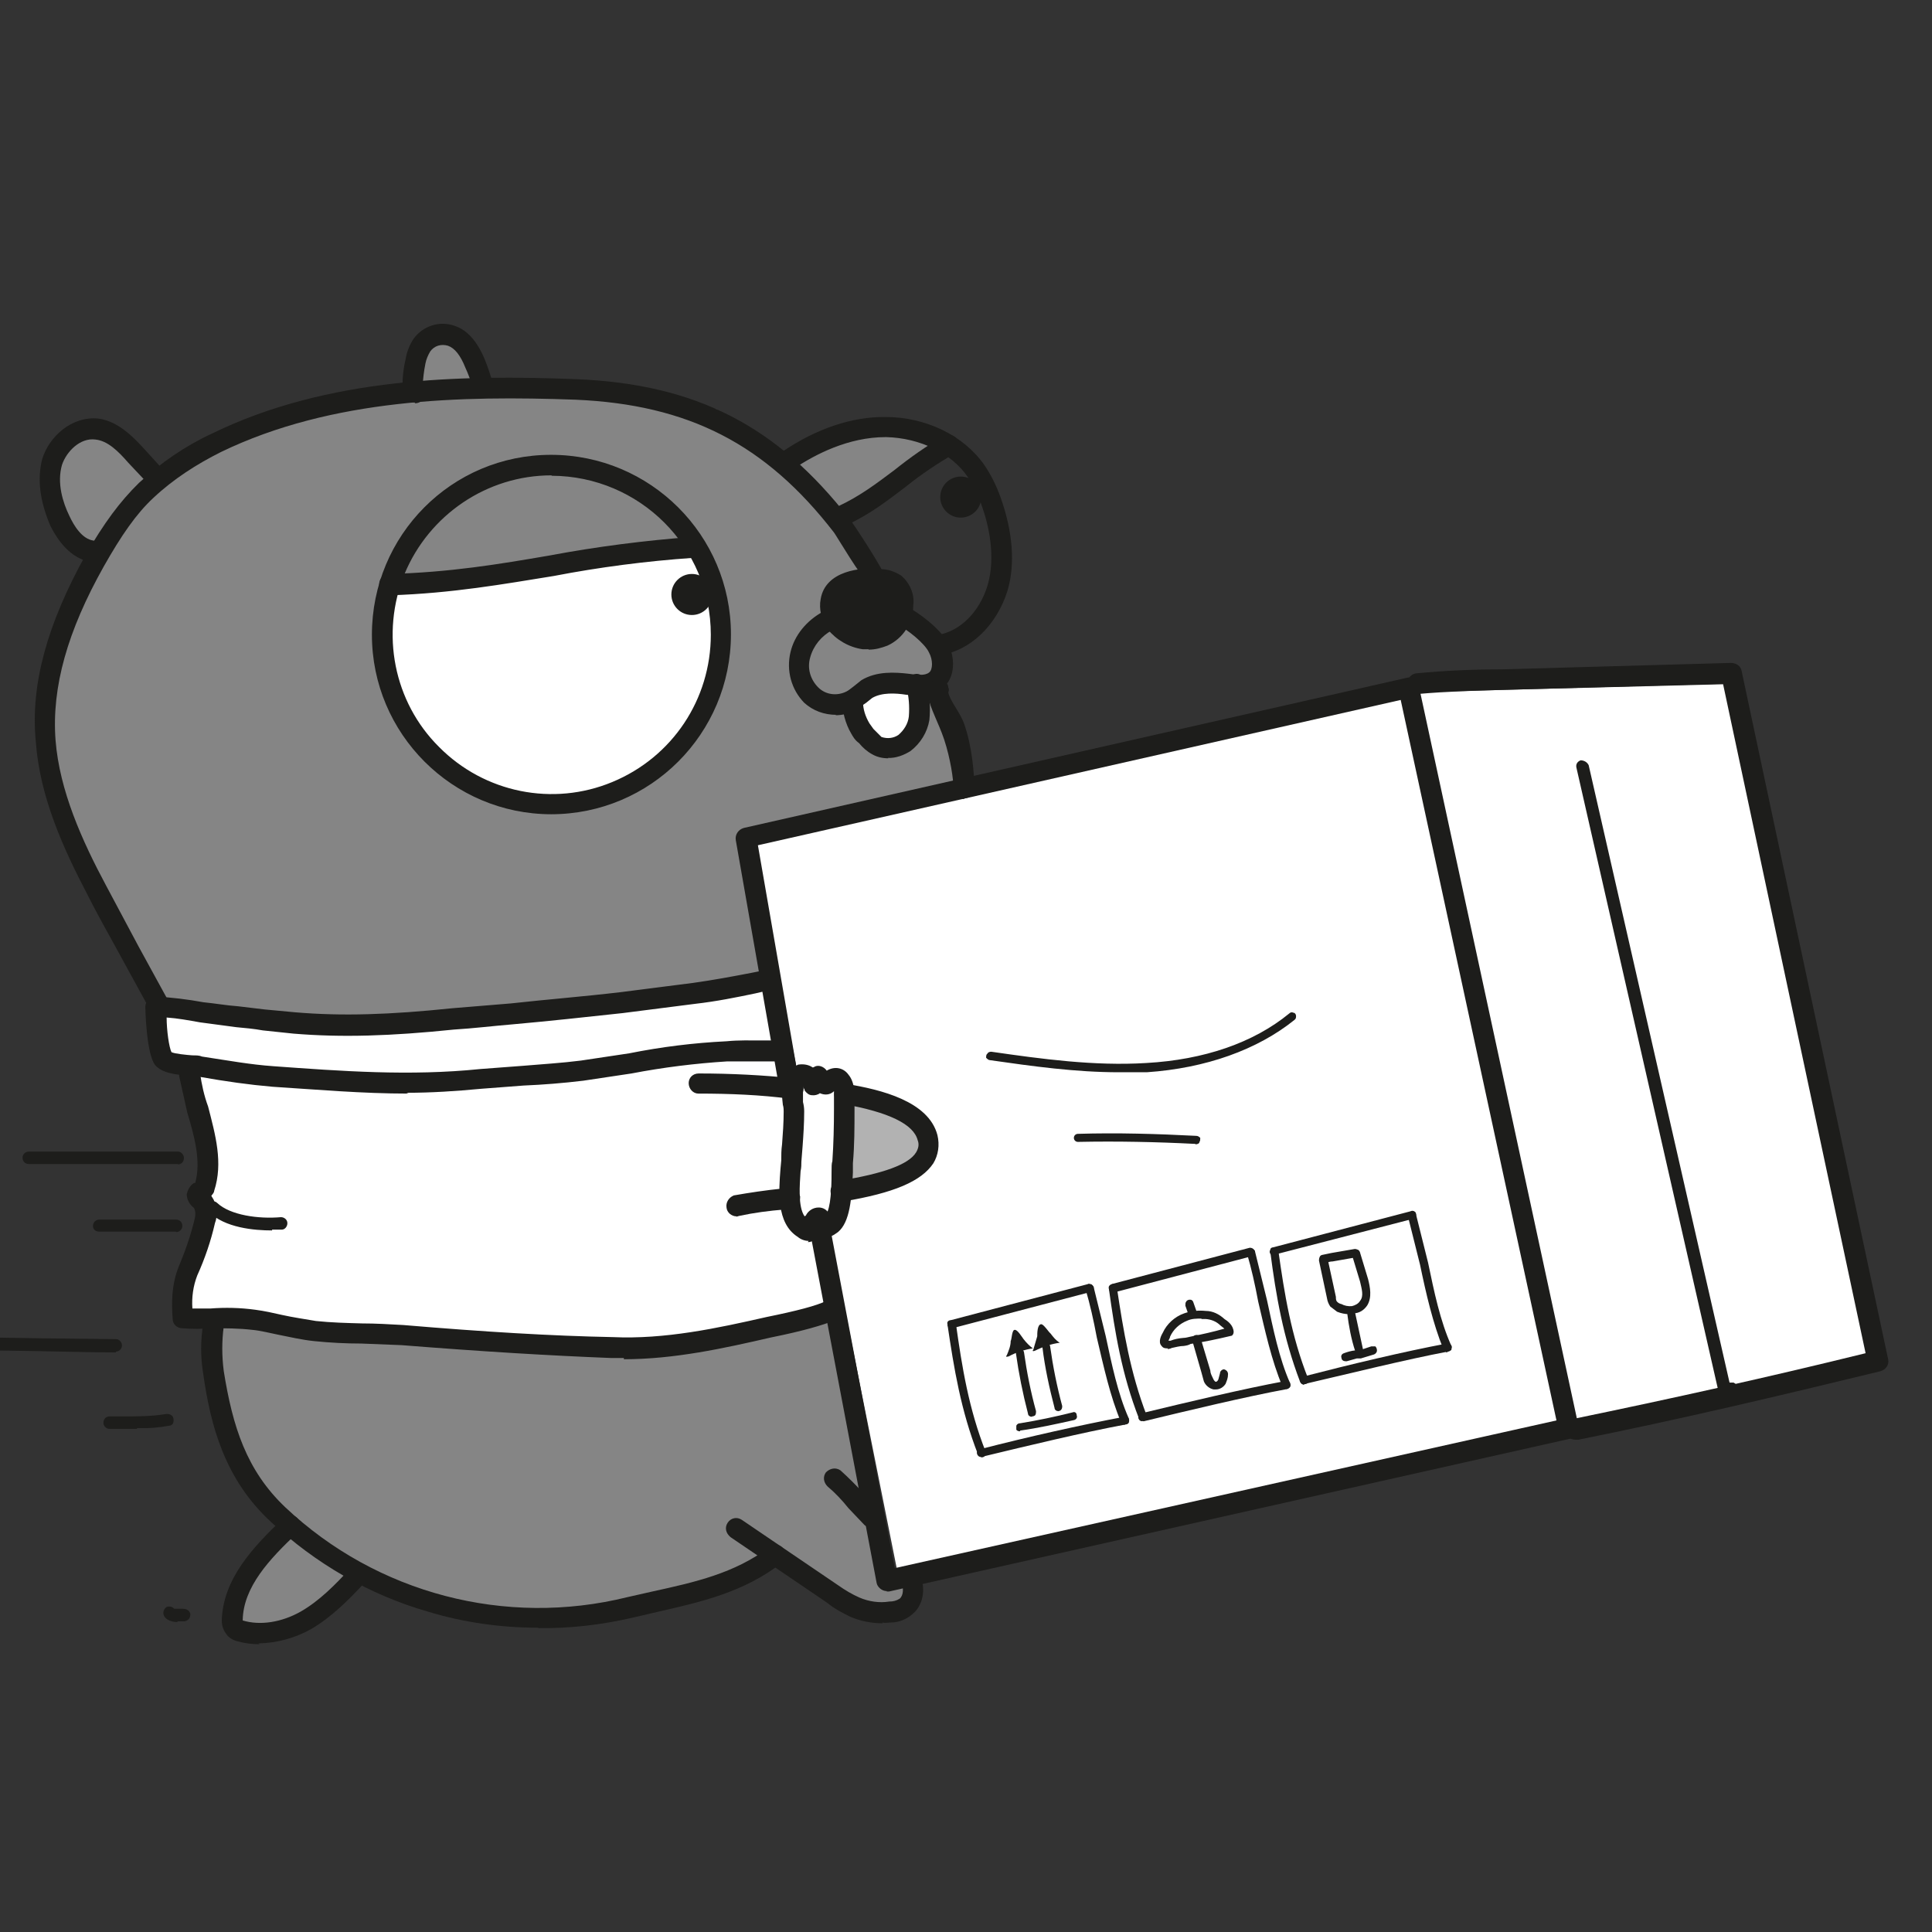 <svg width="24" height="24" viewBox="0 0 48 48" role="img">
<rect x="0" y="0" width="48" height="48" fill="#333333" stroke="none"/>
<g fill="none" fill-rule="evenodd"><path d="M18.66 20.88L35.2 17.2l7.86-.22 3.7 16.86-7.64 1.6-16.8 3.73-3.66-18.3z" fill="#FFF"/><path d="M18.58 38.93c-.28.17-.6.25-.9.36-.4.13-.8.34-1.2.42l-1.84.4-2.36.07-3.38-.95-.8.66-.98.45-1.05.2-.3-.43.5-1.3.84-.82-1.02-1.32-.7-2.18-.05-1.4c-.03-.76-.5-.13-.82-.53-.2-.28.15-.86.23-1.14.1-.35.38-.7.46-1.06.03-.2-.1-.34-.1-.52 0-.13.07-.18.1-.3.04-.28-.07-.58-.1-.87-.03-.4-.08-.8-.16-1.2-.05-.3-.02-.7-.24-.93-.18-.2-.5-.2-.64-.43-.1-.2.02-.4 0-.62-.05-.54-.35-.98-.6-1.45l-.7-1.32-.85-1.6-.8-2.06.15-2.33.86-2.35.38-.7-.63-.23-.5-.85-.05-1.13.27-.48.66-.35.54.13.97.92 2.53-1.1 3.96-.87.1-.8.3-.52.6-.1.35.26.42.98 2.47.07 3.3.56 1.6 1.25.87-.4 1.6-.43 1.16.04.44.37L21 13l1.3 2.53s1 .23 1.14.56c.13.27-.3 1.28-.3 1.28l.8.64-.07 1.26-.1.35-5.12 1.22c-.05 0 .7 4.28.76 4.68.1.53.13 1.08.23 1.6.05.3.06.6.05.9v1.17c0 .33-.07 1 .18 1.25.16.14.23 0 .4.06.24.13.3.9.36 1.15l.3 1.3c.13.57.3 1.15.4 1.72l.63 4.2.35.4.33-.03.05.62-.83.33c-.8-.36-1.58-.73-2.25-1.32-.05-.06-.1-.1-.2-.13-.13-.06-.3-.06-.45 0-.13.04-.26.1-.37.18z" fill="#858585"/><path d="M17.2 13.6l-2.87.35-3.2.47-1.45.1-.28 1.25.54 1.9L11.02 19l1.26.73 1.02.22 1.03-.02 1.27-.33 1-.73.62-.8.5-1.05.2-1.25-.13-1.02-.6-1.15z" fill="#FFF"/><path d="M20.65 15.48c.06.05.12.1.2.1l.3.13c.13.07.27.1.4.1.26 0 .47-.18.65-.36.1-.08.2-.2.22-.33 0-.14-.05-.3-.17-.4-.25-.24-.82-.47-1.18-.33-.3.1-.68.85-.42 1.1z" fill="#1D1D1B"/><path d="M19.9 16.73c.07.4.46.76.87.7.3-.04.53-.28.8-.4.5-.2 1.03-.02 1.55-.03.07 0 .14 0 .2-.04.16-.08.23-.26.2-.43-.05-.17-.13-.32-.24-.45l-.46-.53c-.13-.14-.3-.27-.48-.2-.07.05-.13.1-.18.18-.18.2-.45.3-.72.25-.35-.06-.74-.42-1.1-.2-.37.2-.53.77-.45 1.15z"/><path d="M21.7 27.32c-.12 0-.5-.06-.55-.02-.15.07-.1.54-.1.72-.08.54-.1 1.07-.08 1.6.36.03.75-.13 1.06-.28.26-.12.72-.24.86-.5.12-.24-.02-.57-.14-.78-.28-.48-.72-.4-1.07-.74z" fill="#B2B2B2"/><path d="M20.8 26.94c-.16 0-.34.02-.5-.04-.1-.05-.2-.2-.3-.23-.27-.06-.37.46-.4.67-.07.5 0 1-.02 1.5-.02.36-.1.77-.05 1.13.02.28.53.8.72.4.2 0 .23.14.42-.06.24-.23.25-.84.27-1.17.04-.73 0-1.47-.13-2.2z" fill="#FFF"/><path d="M19.04 24.37c-.46-.04-.93.15-1.36.26-.44.1-.86.22-1.3.2-.5 0-1.02.03-1.53.1-1 .1-2 .3-2.98.44-.82.12-1.65.04-2.48.08-.76.04-1.5.03-2.24-.03-.35-.03-.67-.12-1-.17-.35-.05-.75.06-1.1 0-.26-.05-1.07-.46-1.25-.1-.1.24.18.93.36 1.1.2.18.38.22.52.48.13.27.14.56.2.83.12.4.2.8.22 1.23.02.3-.05.6-.03.92.04.56-.17 1.05-.22 1.6-.03.3-.2.52-.25.8-.05.23-.16.43.08.55.18.1.45.04.65.07.42.06.84.14 1.27.22 1.1.22 2.36.25 3.5.2.86-.05 1.72-.03 2.58.05.74.1 1.48.17 2.22.2.74.04 1.4.08 2.13 0 .45-.06.9-.1 1.36-.14.37-.02.72-.05 1.07-.2.3-.14 1.06-.35 1.14-.65.1-.33-.16-.8-.2-1.13-.03-.26-.04-.44-.14-.67-.56 0-.64-.6-.66-1.06-.02-.34.17-.7.2-1.04.03-.3.04-.6.03-.88 0-.5-.15-1.02-.26-1.5-.06-.22-.46-1.46-.5-1.46M21.2 17.54c-.04-.03 0-.05-.04-.07-.05.8.66 1.2 1.32.88.56-.26.74-1.13.08-1.32-.52-.17-1.1.05-1.37.5z" fill="#FFF"/><g fill="#1D1D1B"><path d="M23.64 33c-.05 0-.1-.03-.1-.1-.02-.05.02-.1.08-.1l3.42-.9c.04 0 .08 0 .1.03.03.03.04.06.03.1 0 .03-.04.06-.08.07l-3.43.9h-.03z"/><path d="M24.4 36.2c-.05 0-.1-.02-.1-.06-.43-1.1-.6-2.15-.76-3.23 0-.03 0-.06.04-.08.03-.03.07-.03.1-.02.04.02.06.05.07.08.15 1.07.32 2.12.74 3.18 0 .03 0 .07-.02.1s-.06.04-.1.04z"/><path d="M24.4 36.2c-.07 0-.12-.03-.13-.1 0-.05.04-.1.1-.1 1.16-.3 2.5-.6 3.56-.8.04-.02.07 0 .1.02.02.03.03.07.02.1 0 .04-.04.07-.08.07-1.07.2-2.4.52-3.56.8z"/><path d="M27.95 35.4c-.04 0-.08-.03-.1-.07-.27-.64-.43-1.38-.6-2.1-.08-.43-.17-.83-.28-1.2-.02-.05.02-.1.07-.13.05 0 .1.02.13.07l.3 1.22c.15.7.3 1.43.57 2.04.02.04 0 .07 0 .1-.02.03-.06.05-.1.05zM27.65 32.1c-.05.02-.1-.03-.1-.08-.02-.06.02-.1.08-.12l3.42-.9c.06 0 .1.03.13.08 0 .06-.02.1-.08.13l-3.42.9h-.03z"/><path d="M28.4 35.3c-.05 0-.08 0-.1-.05-.43-1.1-.6-2.15-.75-3.23 0-.06.03-.1.1-.12.05 0 .1.04.1.1.16 1.06.33 2.1.74 3.17 0 .03 0 .07-.02.1-.02.02-.05.04-.08.04z"/><path d="M28.4 35.3c-.04.02-.08 0-.1-.03-.02-.03-.03-.07 0-.1 0-.04.03-.06.07-.06 1.16-.28 2.5-.6 3.57-.8.03 0 .07 0 .1.03.02.03.03.07.02.1-.02.04-.05.06-.08.07-1.07.2-2.4.52-3.56.8h-.02z"/><path d="M31.96 34.5c-.04 0-.08-.02-.1-.06-.27-.64-.43-1.38-.6-2.1-.08-.43-.17-.83-.28-1.2-.02-.05 0-.1.07-.13.05 0 .1.03.13.08l.3 1.22c.15.7.3 1.44.57 2.05v.1c-.03.03-.06.05-.1.05zM31.66 31.2c-.04 0-.07-.02-.1-.05-.02-.03-.02-.07 0-.1 0-.04.04-.06.07-.06l3.43-.9c.03-.02.07 0 .1.02.02.03.03.06.02.1 0 .04-.03.06-.07.07l-3.4.88h-.04z"/><path d="M32.4 34.4c-.04 0-.08-.03-.1-.07-.42-1.1-.6-2.15-.74-3.23 0-.05.03-.1.1-.1.04-.02.1.02.1.07.15 1.07.32 2.12.74 3.18v.1c-.03.03-.06.04-.1.04z"/><path d="M32.4 34.4c-.05 0-.1-.04-.1-.1-.02-.05.02-.1.08-.1 1.16-.3 2.5-.62 3.56-.82.06 0 .12.02.13.08 0 .06-.03.1-.1.12-1.05.2-2.38.53-3.54.8h-.03z"/><path d="M35.96 33.6c-.04 0-.07-.04-.1-.08-.26-.64-.43-1.38-.58-2.1l-.3-1.2c0-.05.02-.1.07-.12.06-.02.12 0 .13.07l.3 1.2c.15.72.3 1.45.58 2.07v.1c-.03.02-.06.04-.1.04zM25.64 35.2c-.05 0-.1-.03-.1-.08-.13-.5-.23-1-.3-1.5 0-.03 0-.07.03-.1.03 0 .07-.02.1 0 .04 0 .06.04.07.07.07.5.17 1 .3 1.47 0 .03 0 .07-.02.1-.02.02-.05.03-.08.03z"/><path d="M25 33.68v.02c0 .02.04 0 .06 0 .18-.1.4-.17.6-.2-.08-.06-.16-.14-.23-.23-.04-.05-.15-.24-.22-.23-.07 0-.07.22-.1.28 0 .12-.05.24-.1.36zM26.3 35.06c-.05 0-.1-.03-.1-.08-.13-.5-.24-1-.3-1.5-.02-.03 0-.07.02-.1.03-.02.07-.02.1 0 .04 0 .07.04.07.07.07.5.17 1 .3 1.48 0 .03 0 .07-.03.1-.02.02-.05.03-.08.03z"/><path d="M25.66 33.54v.02c0 .02.04 0 .05 0 .2-.1.4-.17.62-.2-.1-.06-.16-.14-.23-.23-.05-.04-.17-.23-.23-.23-.1 0-.1.23-.1.3l-.1.34zM25.35 35.56c-.03 0-.07 0-.1-.04v-.1c.02-.04.05-.06.1-.06.43-.07.86-.16 1.3-.27.04-.02.1 0 .1.07.02.05 0 .1-.06.12-.45.1-.9.2-1.33.26h-.02zM30.18 34.52h-.03c-.1-.02-.2-.1-.24-.2l-.06-.22-.23-.8c0-.03 0-.07.03-.1s.07-.04.1-.03c.04 0 .07.04.08.08l.24.8c0 .06.03.12.06.18.02.05.05.1.08.1.02 0 .05-.03.06-.06l.04-.15c0-.06.06-.1.1-.1.07.02.1.07.1.12 0 .1-.03.16-.06.24-.05.08-.14.14-.24.14z"/><path d="M29.02 33.5c-.06 0-.12 0-.16-.06-.1-.1 0-.28.03-.33.1-.22.3-.4.53-.48.17-.06.35-.08.54-.06.17 0 .33.08.46.2.08.05.22.15.23.32 0 .05-.03.1-.07.1-.34.08-.66.15-1 .2-.05.03-.1.04-.17.05-.1 0-.2.03-.3.05-.03.02-.07.02-.1.03zm.83-.74c-.12 0-.24 0-.35.05-.2.08-.35.22-.43.4 0 .03-.03.07-.04.1h.05c.1-.04.2-.06.32-.07.06 0 .12-.02.17-.03.3-.06.57-.12.85-.2l-.1-.08c-.1-.1-.23-.15-.37-.16h-.1z"/><path d="M29.62 32.7c-.05 0-.1-.02-.1-.06l-.07-.2c0-.04 0-.08.02-.1.02-.04.06-.05.1-.05.04 0 .07.03.08.07l.07.2c0 .04 0 .07-.02.1-.02.02-.05.04-.08.04zM33.52 32.65c-.1 0-.2-.02-.3-.06l-.17-.13c-.04-.06-.07-.13-.08-.2l-.2-.94c0-.03 0-.07.04-.1.03-.02.07-.03.1-.02.05.02.07.05.08.1l.2.92c0 .05 0 .1.04.13.02.02.05.04.1.05.07.04.17.06.26.05.08-.02.16-.06.2-.13.1-.12.04-.3 0-.48l-.2-.66c0-.04 0-.08.02-.1.03-.03.07-.04.1-.03.04 0 .07.03.08.07l.2.66c.05.2.1.45-.02.65-.08.12-.2.2-.35.2-.02.02-.05.02-.08.02z"/><path d="M32.88 31.38c-.05 0-.1-.03-.1-.08s0-.1.06-.12l.24-.05.58-.1c.04 0 .08.02.1.04.02.03.03.07.02.1-.02.04-.05.07-.1.07l-.57.1c-.06 0-.12.02-.18.04h-.04zM33.77 33.64c-.04 0-.1-.02-.1-.07-.1-.3-.16-.63-.2-.95-.02-.06.02-.1.07-.12.06 0 .1.02.12.08l.2.93c.02.05 0 .08 0 .1-.03.03-.06.05-.1.04z"/><path d="M33.43 33.82c-.05 0-.1-.03-.1-.08-.02-.05 0-.1.06-.12.08-.03.18-.06.28-.07h.1l.3-.1h.1c.03.03.04.07.04.1 0 .05-.03.08-.07.1l-.33.1h-.1l-.25.07h-.04zM43 34.83c-.07 0-.26-.04-.33-.37l-3.5-15.37c-.03-.1.02-.17.1-.2.08 0 .16.04.2.12l3.5 15.34h.1c.1.05.18.17.16.28 0 .1-.1.2-.2.2H43zM27.8 26.64c-1.08 0-2.15-.15-3.2-.3-.04 0-.07-.03-.1-.06 0-.04 0-.08.03-.1.02-.04.06-.05.1-.05 1.25.18 2.56.36 3.85.28 1.43-.08 2.66-.5 3.55-1.23.03-.03.07-.04.1-.02.04 0 .07.04.07.08s0 .07-.04.1c-.92.74-2.2 1.2-3.67 1.3h-.7zM29.7 28.42c-.97-.05-1.95-.07-2.92-.05-.05 0-.1-.04-.1-.1 0-.06.05-.1.1-.1.98-.03 1.97 0 2.94.05.04 0 .07.02.1.05 0 .04 0 .08-.02.1 0 .04-.05.06-.1.06zM6.76 30.57c-.43 0-1.18-.06-1.58-.47-.04-.03-.06-.1-.04-.15 0-.05.05-.1.1-.1.06-.02.12 0 .16.04.32.3 1.02.4 1.58.35.08 0 .16.06.16.15 0 .08-.06.16-.14.16h-.24zM4.42 28.92H.72c-.1 0-.16-.07-.16-.16 0-.08.07-.15.16-.15h3.7c.08 0 .15.08.15.16 0 .1-.07.16-.15.16zM4.37 30.6h-1.9c-.1 0-.16-.06-.16-.14 0-.1.08-.16.16-.16h1.9c.1 0 .16.07.16.16 0 .08-.07.15-.15.15zM2.88 33.6c-.62 0-1.25-.02-1.85-.03l-1.85-.03c-.1 0-.16-.07-.16-.15 0-.1.07-.17.16-.17l1.85.03 1.85.02c.08 0 .15.07.15.16 0 .08-.07.15-.15.15zM3.4 35.5h-.68c-.08 0-.15-.07-.15-.15 0-.1.07-.16.15-.16h.35c.35 0 .7 0 1.06-.06.05 0 .1 0 .15.05.03.03.04.1.03.14 0 .05-.05.1-.1.1-.26.05-.52.07-.8.06zM4.42 40.3c-.13 0-.3-.04-.35-.17-.03-.07 0-.15.06-.2.06-.03.15-.02.2.04h.22c.08 0 .16.04.18.13 0 .1-.05.16-.14.18H4.4z"/></g><g transform="translate(.85 8)" fill="#1D1D1B"><path d="M8.83 6.78c-.14 0-.26-.12-.26-.26s.1-.26.26-.26c1.5-.04 2.7-.24 3.98-.46 1.17-.22 2.35-.37 3.53-.46.14 0 .26.1.27.24 0 .15-.1.27-.24.28-1.16.08-2.32.23-3.46.45-1.24.2-2.52.43-4.06.48zM20.06 5.08c-.12 0-.22-.1-.25-.2 0-.12.05-.24.16-.3.54-.25.96-.57 1.4-.9.4-.32.8-.6 1.23-.85.12-.07.27-.02.34.1.07.13.02.28-.1.35-.4.24-.8.5-1.17.8-.45.34-.9.7-1.5.97-.03.02-.07.03-.1.03zM20.73 8.13h-.15c-.34-.05-.65-.23-.87-.5-.15-.22-.22-.5-.17-.75.12-.7 1-.8 1.5-.74.17 0 .34.06.5.16.2.17.34.45.3.74 0 .43-.25.82-.64 1-.16.06-.3.1-.47.1zm.08-1.5c-.33 0-.72.1-.77.34-.02.12.02.25.1.34.12.18.3.3.5.32.13 0 .25 0 .36-.04.2-.1.33-.32.33-.55.02-.12-.03-.23-.1-.3-.08-.05-.17-.08-.25-.08h-.17z"/><path d="M19.93 9.76c-.3 0-.58-.1-.8-.3-.32-.33-.45-.8-.34-1.26.1-.42.4-.78.8-1 .1-.05.26 0 .33.12s.02.27-.1.34c-.26.14-.46.38-.54.67-.08.27 0 .55.2.75.18.18.46.22.7.1.06-.03.1-.07.17-.12l.2-.16c.38-.23.83-.2 1.18-.16.2.03.4.05.5-.03.1-.07.1-.32 0-.5-.1-.22-.53-.57-.8-.7-.13-.06-.18-.2-.12-.34.05-.12.2-.18.33-.12.32.15.87.57 1.06.92.18.36.2.86-.14 1.14-.28.22-.63.18-.9.15-.26-.04-.6-.06-.84.08l-.15.12-.25.17c-.16.1-.34.14-.52.14z"/><path d="M21.22 10.84c-.14 0-.28-.03-.4-.1-.13-.07-.24-.17-.33-.28-.1-.07-.15-.16-.2-.25-.12-.2-.24-.57-.2-.84 0-.1.06-.17.15-.2.08-.04.18-.03.25.03.08.04.12.13.1.22 0 .2.06.38.16.55l.1.14.2.2c.15.05.3.03.42-.05.14-.12.24-.28.26-.46.02-.25 0-.5-.06-.73-.02-.1 0-.2.08-.25.07-.07.17-.1.26-.06.1.04.15.12.16.2.08.3.1.62.07.93-.05.3-.22.58-.47.77-.16.1-.36.18-.56.17zM22.47 8.3c-.14 0-.27-.1-.28-.24-.02-.14.1-.26.23-.28.57-.08 1.07-.57 1.27-1.25.2-.7.03-1.48-.16-2-.08-.23-.2-.46-.33-.67-.4-.6-1.2-.98-2.03-1h-.02c-.92 0-1.75.43-2.27.78-.12.08-.28.05-.36-.07-.07-.12-.04-.27.07-.35.84-.57 1.73-.87 2.56-.86 1 0 1.95.46 2.46 1.2.17.25.3.52.4.8.3.84.37 1.65.17 2.32-.27.86-.93 1.5-1.7 1.6l-.03.02zM12.52 32.44c-.93 0-1.85-.13-2.74-.4-1.46-.42-2.8-1.2-3.9-2.23-1.15-1.06-1.5-2.4-1.68-3.67-.07-.42-.07-.84 0-1.26 0-.14.14-.24.28-.23.14.02.25.14.23.3-.05.36-.05.74 0 1.12.22 1.37.56 2.46 1.53 3.38 2.27 2.14 5.47 2.98 8.5 2.23l.62-.14c1.05-.23 2.04-.45 2.9-1.1.1-.1.26-.08.35.03.1.12.07.28-.04.36-.94.73-2 .97-3.1 1.22l-.6.14c-.78.18-1.56.27-2.34.26z"/><path d="M2.9 17.13l-.74-1.35c-.27-.5-.56-1-.82-1.52-.62-1.18-1.2-2.46-1.3-3.83C-.1 9 .33 7.5 1.27 5.8 1.73 5 2.13 4.46 2.6 4c.54-.5 1.15-.92 1.82-1.23 2.87-1.4 6.18-1.46 9.04-1.35 2.98.12 5 1.16 6.8 3.48.07.07.9 1.34.87 1.43-.03.08-.34.1-.43.1-.1.02-.78-1.14-.83-1.2-1.7-2.2-3.62-3.18-6.43-3.3-2.8-.1-6.03-.04-8.8 1.3-.6.3-1.18.67-1.68 1.14-.43.4-.8.94-1.23 1.7-.9 1.6-1.3 3-1.2 4.32.1 1.26.66 2.5 1.26 3.62l.8 1.5.75 1.37c.05.07.05.17 0 .24-.05.08-.13.13-.22.13-.1 0-.18-.05-.23-.14z"/><path d="M9.47 2c-.07 0-.13-.02-.18-.06-.1-.1-.15-.24-.14-.38 0-.22.03-.44.08-.65.03-.18.1-.35.2-.5.24-.32.64-.44 1-.32.32.1.57.38.76.83.08.2.15.4.2.6.03.14-.05.28-.18.32-.14.03-.28-.05-.3-.18-.06-.18-.12-.36-.2-.53-.12-.3-.26-.48-.43-.54-.17-.05-.34 0-.44.14-.06.1-.1.2-.12.3-.04.2-.06.38-.07.57v.02c.06.07.07.18.03.26-.05.1-.13.14-.23.14zM1.45 5.96H1.4c-.4-.07-.74-.38-1-.9C.14 4.45.07 3.9.2 3.4c.17-.55.73-1.07 1.4-1 .5.07.88.48 1.13.75l.5.55c.06.06.1.16.06.25-.04.1-.1.16-.2.18-.1.02-.2 0-.25-.1l-.5-.53c-.26-.3-.52-.55-.82-.58-.38-.05-.72.3-.83.63-.13.45.02.93.18 1.26.12.26.32.58.6.62.16.02.26.14.25.28 0 .14-.14.25-.28.24zM12.85 12.23c-2.46 0-4.46-2-4.46-4.46 0-2.47 1.98-4.47 4.45-4.47s4.47 2 4.47 4.46c0 2.47-2 4.47-4.47 4.47zm0-8.42c-1.6 0-3.04.98-3.65 2.45-.6 1.48-.27 3.18.86 4.3 1.13 1.14 2.83 1.48 4.3.87 1.5-.62 2.45-2.06 2.45-3.66 0-2.18-1.77-3.94-3.95-3.95zM23.1 11.85c-.14 0-.25-.1-.26-.24 0-.26-.08-.77-.23-1.23-.14-.42-.36-.8-.4-1.08v-.13c0-.13.08-.26.2-.28.08-.02.15 0 .2.03.06.04.1.1.1.16.02.04.02.08 0 .12.04.22.3.5.4.8.2.58.24 1.23.25 1.56 0 .07-.02.14-.07.2-.04.04-.1.07-.18.07z"/><path d="M21.18 31.53c-.12 0-.23-.1-.25-.2l-1.65-8.7c-.02-.14.07-.27.2-.3.15-.02.28.07.3.2l1.6 8.43 16.44-3.67-3.87-17.9L17.98 13 19 18.87c.03.13-.07.26-.2.3-.14 0-.27-.08-.3-.2l-1.07-6.1c-.02-.13.06-.26.2-.3L34.1 8.84c.06-.02.13 0 .18.03.06.04.1.1.12.17l3.97 18.4c.02.06 0 .13-.03.2-.04.05-.1.1-.16.1l-16.94 3.8h-.06z"/><path d="M38.3 27.77c-.15 0-.27-.1-.3-.24 0-.14.1-.26.25-.28 2.42-.5 4.86-1.04 7.25-1.63L41.96 9l-5.5.14c-.68.02-1.38.04-2.06.1-.1 0-.2-.03-.24-.1-.05-.08-.06-.17-.03-.26.04-.08.12-.14.2-.15.72-.07 1.43-.1 2.12-.1l5.7-.16c.14 0 .25.08.27.2l3.64 17.1c.03.13-.05.26-.2.3-2.47.6-5 1.2-7.5 1.7h-.06zM17.45 22.22c-.13 0-.24-.1-.25-.22-.02-.13.06-.25.18-.3.4-.07.8-.13 1.2-.17h.15c.14-.03.27.07.3.2 0 .16-.1.28-.24.3l-.15.02c-.38.03-.76.08-1.13.16l-.07.02zM20.06 21.86c-.1 0-.18-.04-.23-.1-.05-.1-.06-.2-.02-.27.05-.1.13-.15.22-.16 1.06-.17 1.7-.4 1.88-.7.06-.1.08-.2.04-.3-.1-.4-.72-.7-1.85-.9-.15 0-.24-.14-.22-.28.02-.14.16-.24.3-.22.86.14 2.04.43 2.26 1.27.06.25.02.5-.1.7-.3.45-.98.74-2.24.95h-.04zM18.83 19.3h-.03c-.76-.1-1.52-.13-2.3-.13-.13 0-.24-.12-.24-.26 0-.13.1-.24.25-.24.8 0 1.58.04 2.36.12.1 0 .18.06.22.15.04.08.03.18-.02.25-.05.08-.13.12-.22.12zM21.08 32.33c-.27 0-.54-.05-.8-.16-.2-.1-.4-.2-.58-.35l-2.4-1.63c-.12-.1-.15-.24-.07-.36.08-.12.23-.15.35-.07l2.4 1.63c.17.12.34.22.52.3.23.1.5.14.74.1.1 0 .18-.02.26-.07.1-.08.1-.27.05-.4-.06-.13 0-.28.14-.33.12-.05.27 0 .32.14.15.36.07.77-.2.98-.14.12-.33.2-.52.2-.07 0-.14.02-.22 0zM5.6 32.85c-.18 0-.36-.02-.54-.07-.13-.03-.24-.1-.3-.2-.07-.1-.1-.2-.1-.32.03-1.03.77-1.82 1.53-2.54.06-.07.15-.1.24-.06.1.02.15.1.18.18.02.1 0 .2-.08.25-.68.64-1.34 1.34-1.35 2.17.43.13.96.05 1.44-.22.47-.27.86-.67 1.22-1.06.1-.1.25-.12.36-.03.1.1.1.26.02.36-.4.43-.82.86-1.35 1.17-.4.22-.84.34-1.3.35z"/><circle cx="16.34" cy="6.77" r=".51"/><circle cx="23.02" cy="4.35" r=".51"/><path d="M9.3 19.17c-1.16 0-2.28-.1-3.38-.17-.58-.05-1.15-.13-1.83-.25-.05 0-.12 0-.2-.02-.4-.03-.7-.07-.88-.26-.23-.28-.25-1.45-.25-1.46 0-.06.03-.13.08-.18.05-.05.1-.07.18-.07.4.02.8.07 1.18.14.3.03.58.08.86.1l.67.08.75.07c1.17.1 2.37.06 3.9-.1l1.46-.12c.9-.1 1.8-.17 2.73-.28l1.8-.23c.5-.07.98-.16 1.45-.25l.3-.06c.15 0 .28.08.3.2.04.15-.05.3-.2.3l-.3.07c-.48.1-.97.2-1.5.26l-1.8.23c-.92.1-1.84.2-2.74.28-.48.04-.97.1-1.46.13-1.55.16-2.78.2-3.98.1l-.76-.08c-.22-.04-.44-.06-.66-.08l-.9-.12c-.28-.05-.55-.1-.83-.12 0 .32.06.74.12.86.07.04.38.07.52.08.1 0 .17 0 .24.03.66.1 1.2.2 1.78.24 1.66.12 3.38.25 5.13.07l1.06-.08c.47-.04.97-.07 1.44-.13l1.2-.18c.8-.16 1.6-.26 2.42-.3.3-.03.6-.02.88-.02h.42c.14 0 .26.12.26.26s-.12.26-.26.26h-1.28c-.8.05-1.6.15-2.38.3l-1.2.18c-.5.06-1 .1-1.48.12l-1.05.08c-.63.06-1.25.1-1.86.1z"/><path d="M14.65 25.74h-.3c-1.54-.06-3.2-.16-5.22-.32l-1-.04c-.38 0-.78-.02-1.17-.06-.3-.03-.6-.1-.9-.16-.2-.04-.43-.1-.64-.12C5.08 25 4.74 25 4.4 25c-.23.02-.48.02-.72 0-.13 0-.24-.1-.24-.23-.03-.4-.03-.85.15-1.3.16-.38.3-.78.4-1.2.02-.08.02-.18-.02-.26-.1-.07-.18-.2-.18-.34.02-.1.08-.22.18-.28H4c.15-.54-.02-1.16-.2-1.76l-.2-.9c0-.13.08-.25.22-.27.14-.02.27.07.3.2.04.28.1.56.2.83.18.7.38 1.4.15 2.1 0 .04-.04.08-.07.12l.06.1c.08.2.1.4.03.58-.1.44-.25.88-.44 1.3-.1.26-.14.54-.12.82h.44c.38-.03.75-.02 1.12.03.23.03.45.08.67.13.27.06.55.1.84.15.38.04.77.05 1.14.06.34 0 .68.02 1.03.04 2.02.17 3.67.27 5.2.3 1.3.06 2.6-.22 3.83-.5.74-.15 1.24-.28 1.48-.4.13-.03.26.03.32.15.05.12 0 .26-.1.33-.3.12-.8.27-1.6.43-1.17.27-2.4.54-3.65.54zM20.78 29.94c-.06 0-.13-.02-.17-.07l-.38-.4c-.16-.2-.33-.38-.52-.54-.1-.1-.12-.24-.04-.35.1-.1.24-.13.36-.05.2.18.4.38.6.6.1.13.22.26.34.38.08.08.1.2.06.3-.04.08-.13.15-.24.15zM19.24 22.83c-.1 0-.2-.04-.27-.1-.54-.34-.47-1.15-.43-1.68l.02-.22c0-.13 0-.26.02-.4.02-.26.04-.54.04-.82 0-.03 0-.1-.02-.16-.03-.28-.08-.67.18-.9l.2-.1c.13-.02.26 0 .36.07 0 0 .03 0 .05-.02.1-.05.23 0 .3.1.2-.12.42-.07.54.1.17.2.16.54.15.78v.1c0 .42 0 .87-.04 1.32v.23c-.03.64-.07 1.23-.37 1.48-.1.07-.2.15-.35.12-.05 0-.1-.03-.13-.07-.04.12-.15.2-.27.2zm-.14-3.85v.4c.02.08.03.15.03.23 0 .3-.02.6-.04.87l-.03.38c0 .07 0 .15-.02.24-.02.33-.07.88.1 1.12l.03-.02c.06-.12.18-.2.32-.2.08 0 .16.03.22.1.1-.24.1-.8.1-1 0-.1 0-.2.02-.25.03-.44.04-.88.04-1.3v-.1-.34c-.1.1-.24.1-.35.05-.05.04-.13.06-.2.05-.07 0-.14-.06-.18-.12v-.02l-.05-.08z"/></g></g>
</svg>
